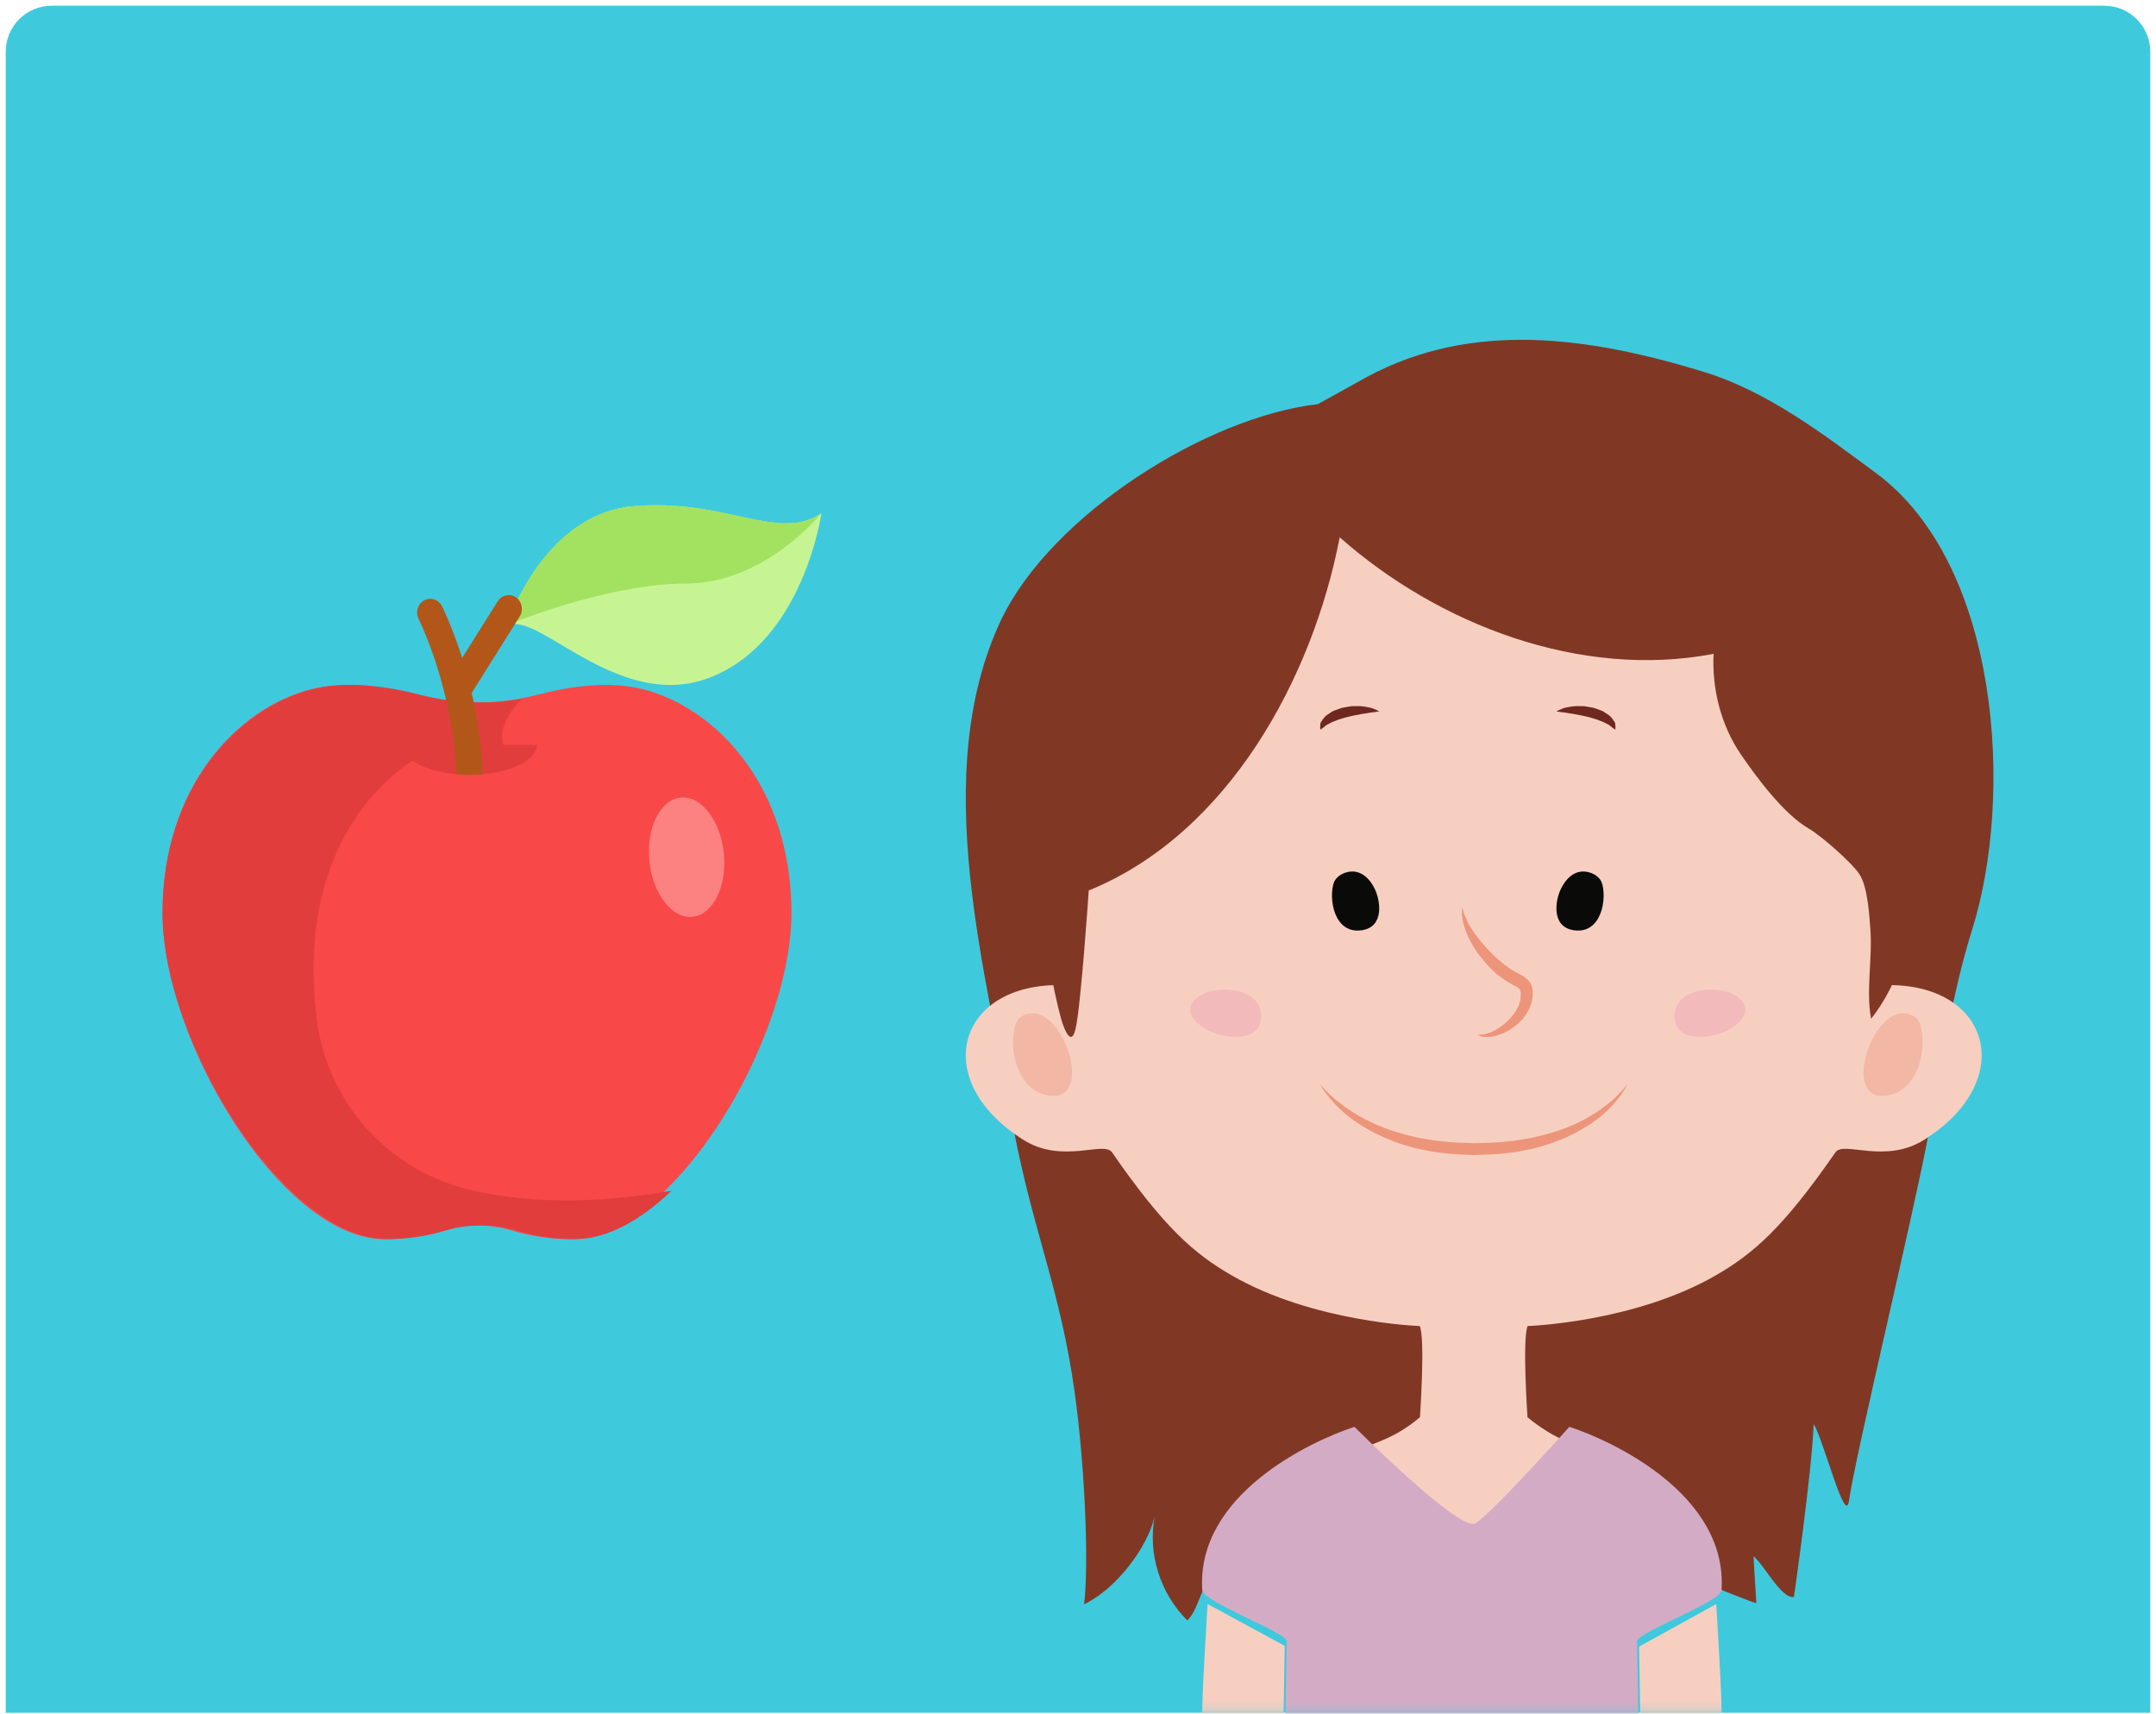 <?xml version="1.0" encoding="UTF-8"?>
<svg width="234px" height="186px" viewBox="0 0 234 186" version="1.1" xmlns="http://www.w3.org/2000/svg" xmlns:xlink="http://www.w3.org/1999/xlink">
    <!-- Generator: Sketch 51.2 (57519) - http://www.bohemiancoding.com/sketch -->
    <title>Group 3</title>
    <desc>Created with Sketch.</desc>
    <defs>
        <path d="M0.621,5.623 C0.621,2.86 2.85,0.621 5.617,0.621 L228.383,0.621 C231.142,0.621 233.379,2.863 233.379,5.623 L233.379,185.855 L0.621,185.855 L0.621,5.623 Z" id="path-1"></path>
    </defs>
    <g id="Screens" stroke="none" stroke-width="1" fill="none" fill-rule="evenodd">
        <g id="⟶-Questions" transform="translate(-71, -273)">
            <g id="Answers" transform="translate(63, 265)">
                <g id="1">
                    <g id="Group-3" transform="translate(8, 8)">
                        <mask id="mask-2" fill="white">
                            <use xlink:href="#path-1"></use>
                        </mask>
                        <use id="Mask-Copy-3" fill="#3FC9DD" xlink:href="#path-1"></use>
                        <g id="apple" mask="url(#mask-2)" fill-rule="nonzero">
                            <g transform="translate(17.641, 54.821)">
                                <path d="M68.257,44.255 C68.257,53.858 62.041,67.131 54.526,74.381 C51.193,77.601 47.603,79.633 44.186,79.633 C42.026,79.633 39.871,79.284 38.018,78.722 C35.479,77.95 32.778,77.95 30.239,78.722 C28.385,79.284 26.231,79.633 24.071,79.633 C20.491,79.633 16.719,77.401 13.252,73.909 C5.953,66.566 0,53.652 0,44.254 C0,30.389 8.255,22.012 16.017,19.99 C19.735,19.021 24.05,19.645 27.534,20.556 C31.137,21.5 34.882,21.658 38.532,21.03 C39.268,20.903 39.998,20.745 40.722,20.556 C44.207,19.645 48.519,19.021 52.239,19.99 C60.002,22.012 68.257,30.389 68.257,44.255 Z" id="Shape" fill="#F94848"></path>
                                <path d="M55.255,74.381 C45.909,76.018 38.71,75.564 33.286,74.262 C24.429,72.136 17.84,64.729 16.742,55.759 C13.992,33.294 28.796,26.753 28.796,26.753 C33.135,28.708 38.014,27.664 38.014,27.664 C34.901,24.579 39.047,21.03 39.047,21.03 C35.349,21.658 31.554,21.5 27.903,20.556 C24.372,19.645 20,19.021 16.232,19.99 C8.365,22.012 0,30.389 0,44.255 C0,58.118 13.128,79.633 24.393,79.633 C26.582,79.633 28.765,79.284 30.643,78.722 C33.216,77.95 35.953,77.95 38.527,78.722 C40.405,79.284 42.588,79.633 44.777,79.633 C48.24,79.633 51.878,77.601 55.255,74.381 C55.255,74.381 55.255,74.381 55.255,74.381 Z" id="Shape" fill="#E23D3D"></path>
                                <path d="M71.507,0.88 C71.507,0.88 69.597,14.643 59.536,18.649 C49.919,22.479 41.346,12.124 37.829,12.939 C37.671,12.973 37.524,13.032 37.386,13.117 C37.381,13.119 37.379,13.121 37.379,13.121 L37.381,13.113 C37.499,12.742 41.356,0.868 51.26,0.09 C61.32,-0.7 66.795,4.039 71.507,0.88 Z" id="Shape" fill="#C7F492"></path>
                                <path d="M71.507,0.872 C71.507,0.872 65.395,8.502 56.799,8.502 C49.241,8.502 39.959,11.98 37.829,12.821 C37.574,12.921 37.423,12.984 37.386,12.997 C37.381,12.999 37.379,13.001 37.379,13.001 L37.381,12.994 C37.499,12.626 41.356,0.86 51.26,0.09 C61.32,-0.693 66.795,4.002 71.507,0.872 Z" id="Shape" fill="#A3E261"></path>
                                <ellipse id="Oval" fill="#FC8181" transform="translate(56.881, 38.191) rotate(-95.676) translate(-56.881, -38.191) " cx="56.881" cy="38.191" rx="6.501" ry="4.063"></ellipse>
                                <path d="M40.629,26.003 C40.629,27.579 38.107,28.891 34.758,29.189 C34.292,29.232 33.809,29.253 33.315,29.253 C32.799,29.253 32.297,29.23 31.812,29.186 C28.496,28.876 26.003,27.569 26.003,26.003 L40.629,26.003 Z" id="Shape" fill="#E23D3D"></path>
                                <path d="M38.768,12.071 L33.553,20.367 C33.944,22.048 34.281,23.901 34.501,25.88 C34.621,26.948 34.707,28.053 34.747,29.187 C34.293,29.231 33.824,29.253 33.343,29.253 C32.842,29.253 32.354,29.229 31.883,29.183 C31.841,28.049 31.747,26.946 31.62,25.88 C30.685,18.126 27.829,12.415 27.795,12.351 C27.425,11.62 27.69,10.713 28.388,10.326 C29.086,9.937 29.951,10.214 30.321,10.945 C30.405,11.113 31.456,13.216 32.516,16.571 L36.381,10.424 C36.813,9.733 37.702,9.543 38.36,9.999 C39.02,10.452 39.203,11.381 38.768,12.071 Z" id="Shape" fill="#B25719"></path>
                            </g>
                        </g>
                        <g id="Group-11" mask="url(#mask-2)">
                            <g transform="translate(104.821, 36.872)">
                                <path d="M43.501,4.05 C55.096,-2.207 67.87,-0.251 80.057,3.464 C86.981,5.575 93.091,10.243 98.811,14.476 C112.265,24.436 113.781,49.552 109.214,64.034 C107.044,70.918 105.866,78.842 104.531,85.98 C102.809,95.185 96.637,120.627 95.85,125.997 C95.451,128.713 93.159,119.55 92.024,117.631 C91.826,122.912 89.88,136.418 89.88,136.418 C88.505,136.616 86.676,132.967 85.497,131.989 C85.497,132.381 85.797,136.673 85.797,137.064 C85.403,137.064 80.742,135.093 80.545,135.093 C79.171,135.485 78.284,134.66 77.303,135.247 C75.141,136.418 77.303,135.247 74.552,135.247 C71.606,135.052 68.656,134.66 65.709,134.074 C60.993,132.9 60.796,134.856 56.668,136.223 C54.704,137.006 52.739,136.223 50.774,136.616 C49.004,137.006 48.808,137.984 47.433,138.571 C46.057,139.352 46.646,139.744 44.68,139.744 C42.323,139.744 40.357,137.593 37.999,137.201 C35.248,136.811 34.462,138.766 32.103,138.766 C29.745,138.571 28.174,135.442 26.601,134.269 C25.422,135.638 25.226,137.789 24.047,138.961 C21.098,136.028 19.725,131.727 20.509,127.62 C19.725,131.14 16.185,135.638 12.846,137.201 C13.34,133.033 12.99,122.76 11.84,114.376 C10.296,103.13 7.344,96.924 5.18,85.583 C2.233,68.573 -4.056,47.26 3.804,30.446 C9.308,18.911 26.209,8.352 38.196,6.983 C38.196,6.983 42.127,4.833 43.501,4.05" id="Fill-42" fill="#803825"></path>
                                <path d="M60.964,116.91 C60.964,116.91 60.375,108.302 60.986,107.014 C60.986,107.014 72.537,106.638 81.431,101.498 C85.489,99.152 88.725,96.34 94.388,88.163 C95.277,86.876 99.789,89.504 104.05,86.781 C114.509,80.17 111.023,69.279 99.015,70.057 C99.402,63.834 100.564,57.61 101.726,51.387 L101.726,43.997 C99.402,34.663 95.141,23.771 87.394,17.16 C78.471,9.83 66.792,6.231 55.129,6.417 L50.34,6.554 C45.417,6.913 40.557,7.953 35.975,9.668 L32.938,10.921 C29.328,12.558 25.932,14.637 22.863,17.16 C15.115,23.771 10.855,34.663 8.531,43.997 L8.531,51.387 C9.693,57.61 10.855,63.834 11.241,70.057 C-0.767,69.279 -4.253,80.17 6.207,86.781 C10.467,89.504 14.978,86.876 15.869,88.163 C21.532,96.34 24.768,99.152 28.824,101.498 C37.719,106.638 49.269,107.014 49.269,107.014 C49.881,108.302 49.293,116.91 49.293,116.91 C46.445,119.295 44.533,119.536 43.183,120.304 C43.183,120.304 51.802,130.093 56.336,130.769 C56.336,130.769 65.796,122.208 66.851,120.213 C66.851,120.213 63.812,119.295 60.964,116.91" id="Fill-43" fill="#F7CFC0"></path>
                                <path d="M81.447,137.179 C81.638,140.687 82.268,149.625 81.975,151.942 C81.888,152.643 79.023,152.555 73.255,152.564 L73.077,141.801 L81.447,137.179" id="Fill-44" fill="#F7CFC0"></path>
                                <path d="M38.462,80.769 C38.462,80.769 38.806,81.229 39.534,81.916 C39.899,82.258 40.355,82.661 40.923,83.068 C41.484,83.482 42.146,83.912 42.897,84.332 C43.641,84.761 44.489,85.162 45.417,85.51 C46.339,85.865 47.346,86.165 48.4,86.412 C48.923,86.557 49.466,86.653 50.02,86.737 C50.572,86.837 51.13,86.925 51.703,86.971 C52.824,87.125 54.033,87.133 55.145,87.17 C56.337,87.136 57.552,87.138 58.655,86.992 C59.219,86.949 59.778,86.874 60.329,86.775 C60.882,86.688 61.433,86.61 61.954,86.466 C64.067,85.987 65.975,85.278 67.459,84.414 C68.2,83.985 68.864,83.557 69.414,83.13 C69.976,82.718 70.417,82.302 70.77,81.95 C71.474,81.245 71.795,80.769 71.795,80.769 C71.795,80.769 71.587,81.298 70.981,82.107 C70.368,82.9 69.391,84.016 67.897,85.016 C66.417,86.016 64.492,86.979 62.274,87.565 C61.725,87.737 61.153,87.844 60.573,87.958 C59.999,88.088 59.406,88.185 58.796,88.234 C57.569,88.403 56.389,88.414 55.194,88.462 C53.921,88.41 52.735,88.383 51.529,88.207 C50.928,88.155 50.341,88.043 49.764,87.915 C49.184,87.804 48.616,87.678 48.069,87.505 C46.961,87.217 45.932,86.806 44.993,86.361 C44.051,85.926 43.2,85.44 42.462,84.935 C41.709,84.451 41.09,83.919 40.576,83.423 C40.054,82.935 39.648,82.469 39.329,82.077 C38.698,81.287 38.462,80.769 38.462,80.769" id="Fill-45" fill="#EC957A"></path>
                                <path d="M11.484,78.719 C11.087,75.674 8.561,71.871 6.003,73.445 C5.283,73.888 5.18,75.099 5.139,75.858 C5.01,78.203 6.034,81.183 8.447,81.88 C10.993,82.618 11.764,80.856 11.484,78.719" id="Fill-46" fill="#F2B8A5"></path>
                                <path d="M97.49,78.719 C97.886,75.674 100.413,71.871 102.971,73.445 C103.69,73.888 103.794,75.099 103.835,75.858 C103.964,78.203 102.939,81.183 100.529,81.88 C97.981,82.618 97.21,80.856 97.49,78.719" id="Fill-47" fill="#F2B8A5"></path>
                                <path d="M38.472,42.308 C38.472,42.308 38.46,42.212 38.462,42.048 C38.465,41.968 38.463,41.868 38.48,41.759 C38.478,41.649 38.502,41.526 38.615,41.389 C38.703,41.251 38.809,41.092 38.95,40.934 C39.089,40.777 39.269,40.667 39.464,40.536 C39.656,40.405 39.855,40.267 40.104,40.193 C40.344,40.107 40.585,40.006 40.837,39.932 C41.097,39.885 41.358,39.84 41.616,39.794 C41.869,39.733 42.136,39.761 42.381,39.748 C42.877,39.725 43.339,39.8 43.715,39.88 C44.094,39.935 44.385,40.093 44.58,40.169 C44.773,40.257 44.872,40.316 44.872,40.316 C44.872,40.316 44.737,40.344 44.517,40.379 C44.295,40.423 44.006,40.424 43.661,40.497 C43.49,40.528 43.309,40.56 43.122,40.579 C42.933,40.595 42.741,40.665 42.542,40.689 C42.139,40.747 41.746,40.86 41.342,40.945 C41.145,40.992 40.964,41.06 40.774,41.114 C40.576,41.163 40.401,41.221 40.243,41.297 C40.093,41.372 39.879,41.415 39.756,41.486 C39.639,41.559 39.503,41.621 39.367,41.684 C39.224,41.736 39.097,41.822 39.006,41.916 L38.736,42.129 C38.577,42.245 38.472,42.308 38.472,42.308" id="Fill-48" fill="#6F2820"></path>
                                <path d="M53.88,61.538 C53.88,61.538 53.965,61.847 54.113,62.39 C54.221,62.633 54.355,62.927 54.507,63.265 C54.711,63.582 54.904,63.953 55.171,64.325 C55.439,64.697 55.731,65.094 56.078,65.488 C56.399,65.898 56.809,66.275 57.195,66.688 C57.597,67.091 58.046,67.461 58.496,67.836 L59.224,68.345 C59.471,68.478 59.679,68.61 59.975,68.756 C60.241,68.91 60.556,69.046 60.892,69.351 C61.068,69.5 61.224,69.671 61.324,69.916 C61.457,70.151 61.496,70.366 61.508,70.57 C61.587,71.019 61.492,71.324 61.455,71.679 L61.438,71.806 L61.413,71.905 L61.411,71.912 L61.407,71.926 L61.397,71.952 L61.377,72.006 L61.298,72.218 L61.141,72.639 C60.987,72.937 60.778,73.254 60.585,73.531 C60.377,73.788 60.151,73.978 59.944,74.192 C59.5,74.571 59.061,74.908 58.595,75.105 C58.158,75.348 57.711,75.473 57.317,75.56 C56.932,75.677 56.557,75.616 56.281,75.641 C55.997,75.619 55.78,75.515 55.638,75.484 C55.497,75.442 55.422,75.42 55.422,75.42 C55.422,75.42 55.757,75.425 56.269,75.368 C56.525,75.269 56.838,75.24 57.16,75.059 C57.49,74.899 57.844,74.708 58.194,74.428 C58.381,74.31 58.556,74.162 58.72,73.985 C58.878,73.81 59.094,73.68 59.229,73.468 C59.373,73.27 59.554,73.075 59.677,72.872 C59.771,72.658 59.901,72.496 60.008,72.266 L60.131,71.834 L60.195,71.617 L60.21,71.562 L60.218,71.534 L60.222,71.521 L60.224,71.514 L60.203,71.599 L60.207,71.499 C60.208,71.246 60.268,70.933 60.214,70.763 L60.149,70.528 L60.013,70.363 C59.887,70.246 59.62,70.116 59.341,69.967 C59.077,69.833 58.754,69.628 58.46,69.45 L57.676,68.867 C57.177,68.444 56.74,67.979 56.334,67.52 C55.937,67.05 55.567,66.587 55.273,66.104 C54.95,65.642 54.711,65.16 54.499,64.717 C54.279,64.277 54.159,63.828 54.026,63.456 C53.942,63.047 53.879,62.696 53.846,62.419 C53.868,61.858 53.88,61.538 53.88,61.538" id="Fill-49" fill="#EC957A"></path>
                                <path d="M26.097,74.832 C27.64,75.764 32.036,76.506 32.051,73.392 C32.066,70.276 27.468,70.095 25.778,70.96 C23.545,72.104 24.174,73.668 26.097,74.832" id="Fill-50" fill="#F2BABA"></path>
                                <path d="M13.345,59.753 C28.509,53.575 37.633,36.721 40.584,21.431 C51.315,30.915 66.727,36.842 81.164,34.075 C80.97,37.83 81.946,41.781 84.09,44.943 C85.847,47.511 88.773,51.462 91.504,53.043 C92.871,53.834 96.171,56.747 96.952,57.933 C97.926,59.317 98.074,62.748 98.165,63.779 C98.443,66.934 97.674,70.71 98.259,73.673 C105.384,64.677 104.966,46.127 101.065,34.075 C97.748,23.209 87.408,12.145 76.872,7.797 C68.678,4.637 55.183,4.759 46.793,5.747 C40.744,6.34 19.797,15.633 16.871,19.781 C16.871,19.781 8.395,31.903 6.542,43.622 C5.754,48.608 8.693,67.75 10.343,73.673 C10.343,73.673 11.321,77.205 11.906,74.806 C12.491,72.406 13.345,59.753 13.345,59.753" id="Fill-51" fill="#803825"></path>
                                <path d="M43.031,64.06 C45.393,63.679 45.032,60.929 44.399,59.61 C44.056,58.894 43.461,58.031 42.501,57.764 C41.478,57.481 40.251,58.077 39.956,58.882 C39.358,60.516 39.914,64.562 43.031,64.06" id="Fill-52" fill="#0A0B09"></path>
                                <path d="M70.502,42.308 C70.502,42.308 70.399,42.245 70.24,42.129 L69.969,41.916 C69.878,41.822 69.752,41.736 69.609,41.684 C69.472,41.621 69.335,41.559 69.22,41.486 C69.096,41.415 68.883,41.372 68.733,41.297 C68.574,41.221 68.399,41.163 68.201,41.114 C68.012,41.06 67.83,40.992 67.633,40.945 C67.229,40.86 66.836,40.747 66.434,40.689 C66.234,40.665 66.043,40.595 65.855,40.579 C65.667,40.56 65.487,40.528 65.314,40.497 C64.97,40.424 64.681,40.423 64.459,40.379 C64.239,40.344 64.103,40.316 64.103,40.316 C64.103,40.316 64.203,40.257 64.396,40.169 C64.591,40.093 64.882,39.935 65.261,39.88 C65.637,39.8 66.098,39.725 66.594,39.748 C66.841,39.761 67.106,39.733 67.359,39.794 C67.617,39.84 67.878,39.885 68.138,39.932 C68.39,40.006 68.631,40.107 68.871,40.193 C69.12,40.267 69.319,40.405 69.51,40.535 C69.705,40.666 69.885,40.777 70.024,40.934 C70.165,41.092 70.273,41.251 70.36,41.389 C70.472,41.526 70.498,41.649 70.496,41.759 C70.511,41.868 70.511,41.968 70.513,42.048 C70.514,42.212 70.502,42.308 70.502,42.308" id="Fill-53" fill="#6F2820"></path>
                                <path d="M82.877,74.832 C81.335,75.764 76.938,76.506 76.923,73.392 C76.908,70.276 81.508,70.095 83.198,70.96 C85.429,72.104 84.8,73.668 82.877,74.832" id="Fill-54" fill="#F2BABA"></path>
                                <path d="M65.943,64.06 C63.581,63.679 63.942,60.929 64.576,59.61 C64.919,58.894 65.513,58.031 66.474,57.764 C67.495,57.481 68.724,58.077 69.019,58.882 C69.616,60.516 69.059,64.562 65.943,64.06" id="Fill-55" fill="#0A0B09"></path>
                                <path d="M65.511,117.949 C70.439,119.571 82.69,125.402 82.025,135.666 C81.94,136.976 72.843,140.254 72.858,141.225 L73.053,152.564 C66.377,152.573 62.51,152.402 59.521,152.402 L54.336,152.374 L43.818,152.466 C41.455,152.514 38.523,152.569 34.638,152.564 L34.835,141.225 C34.851,140.254 25.754,136.976 25.667,135.666 C25.001,125.402 37.252,119.571 42.182,117.949 C42.182,117.949 53.596,129.39 55.293,128.427 C56.99,127.464 65.511,117.949 65.511,117.949" id="Fill-56" fill="#D4ABC5"></path>
                                <path d="M26.245,137.179 C26.054,140.687 25.425,149.625 25.717,151.942 C25.804,152.643 28.669,152.555 34.436,152.564 L34.615,141.718 L26.245,137.179" id="Fill-57" fill="#F7CFC0"></path>
                            </g>
                        </g>
                    </g>
                </g>
            </g>
        </g>
    </g>
</svg>